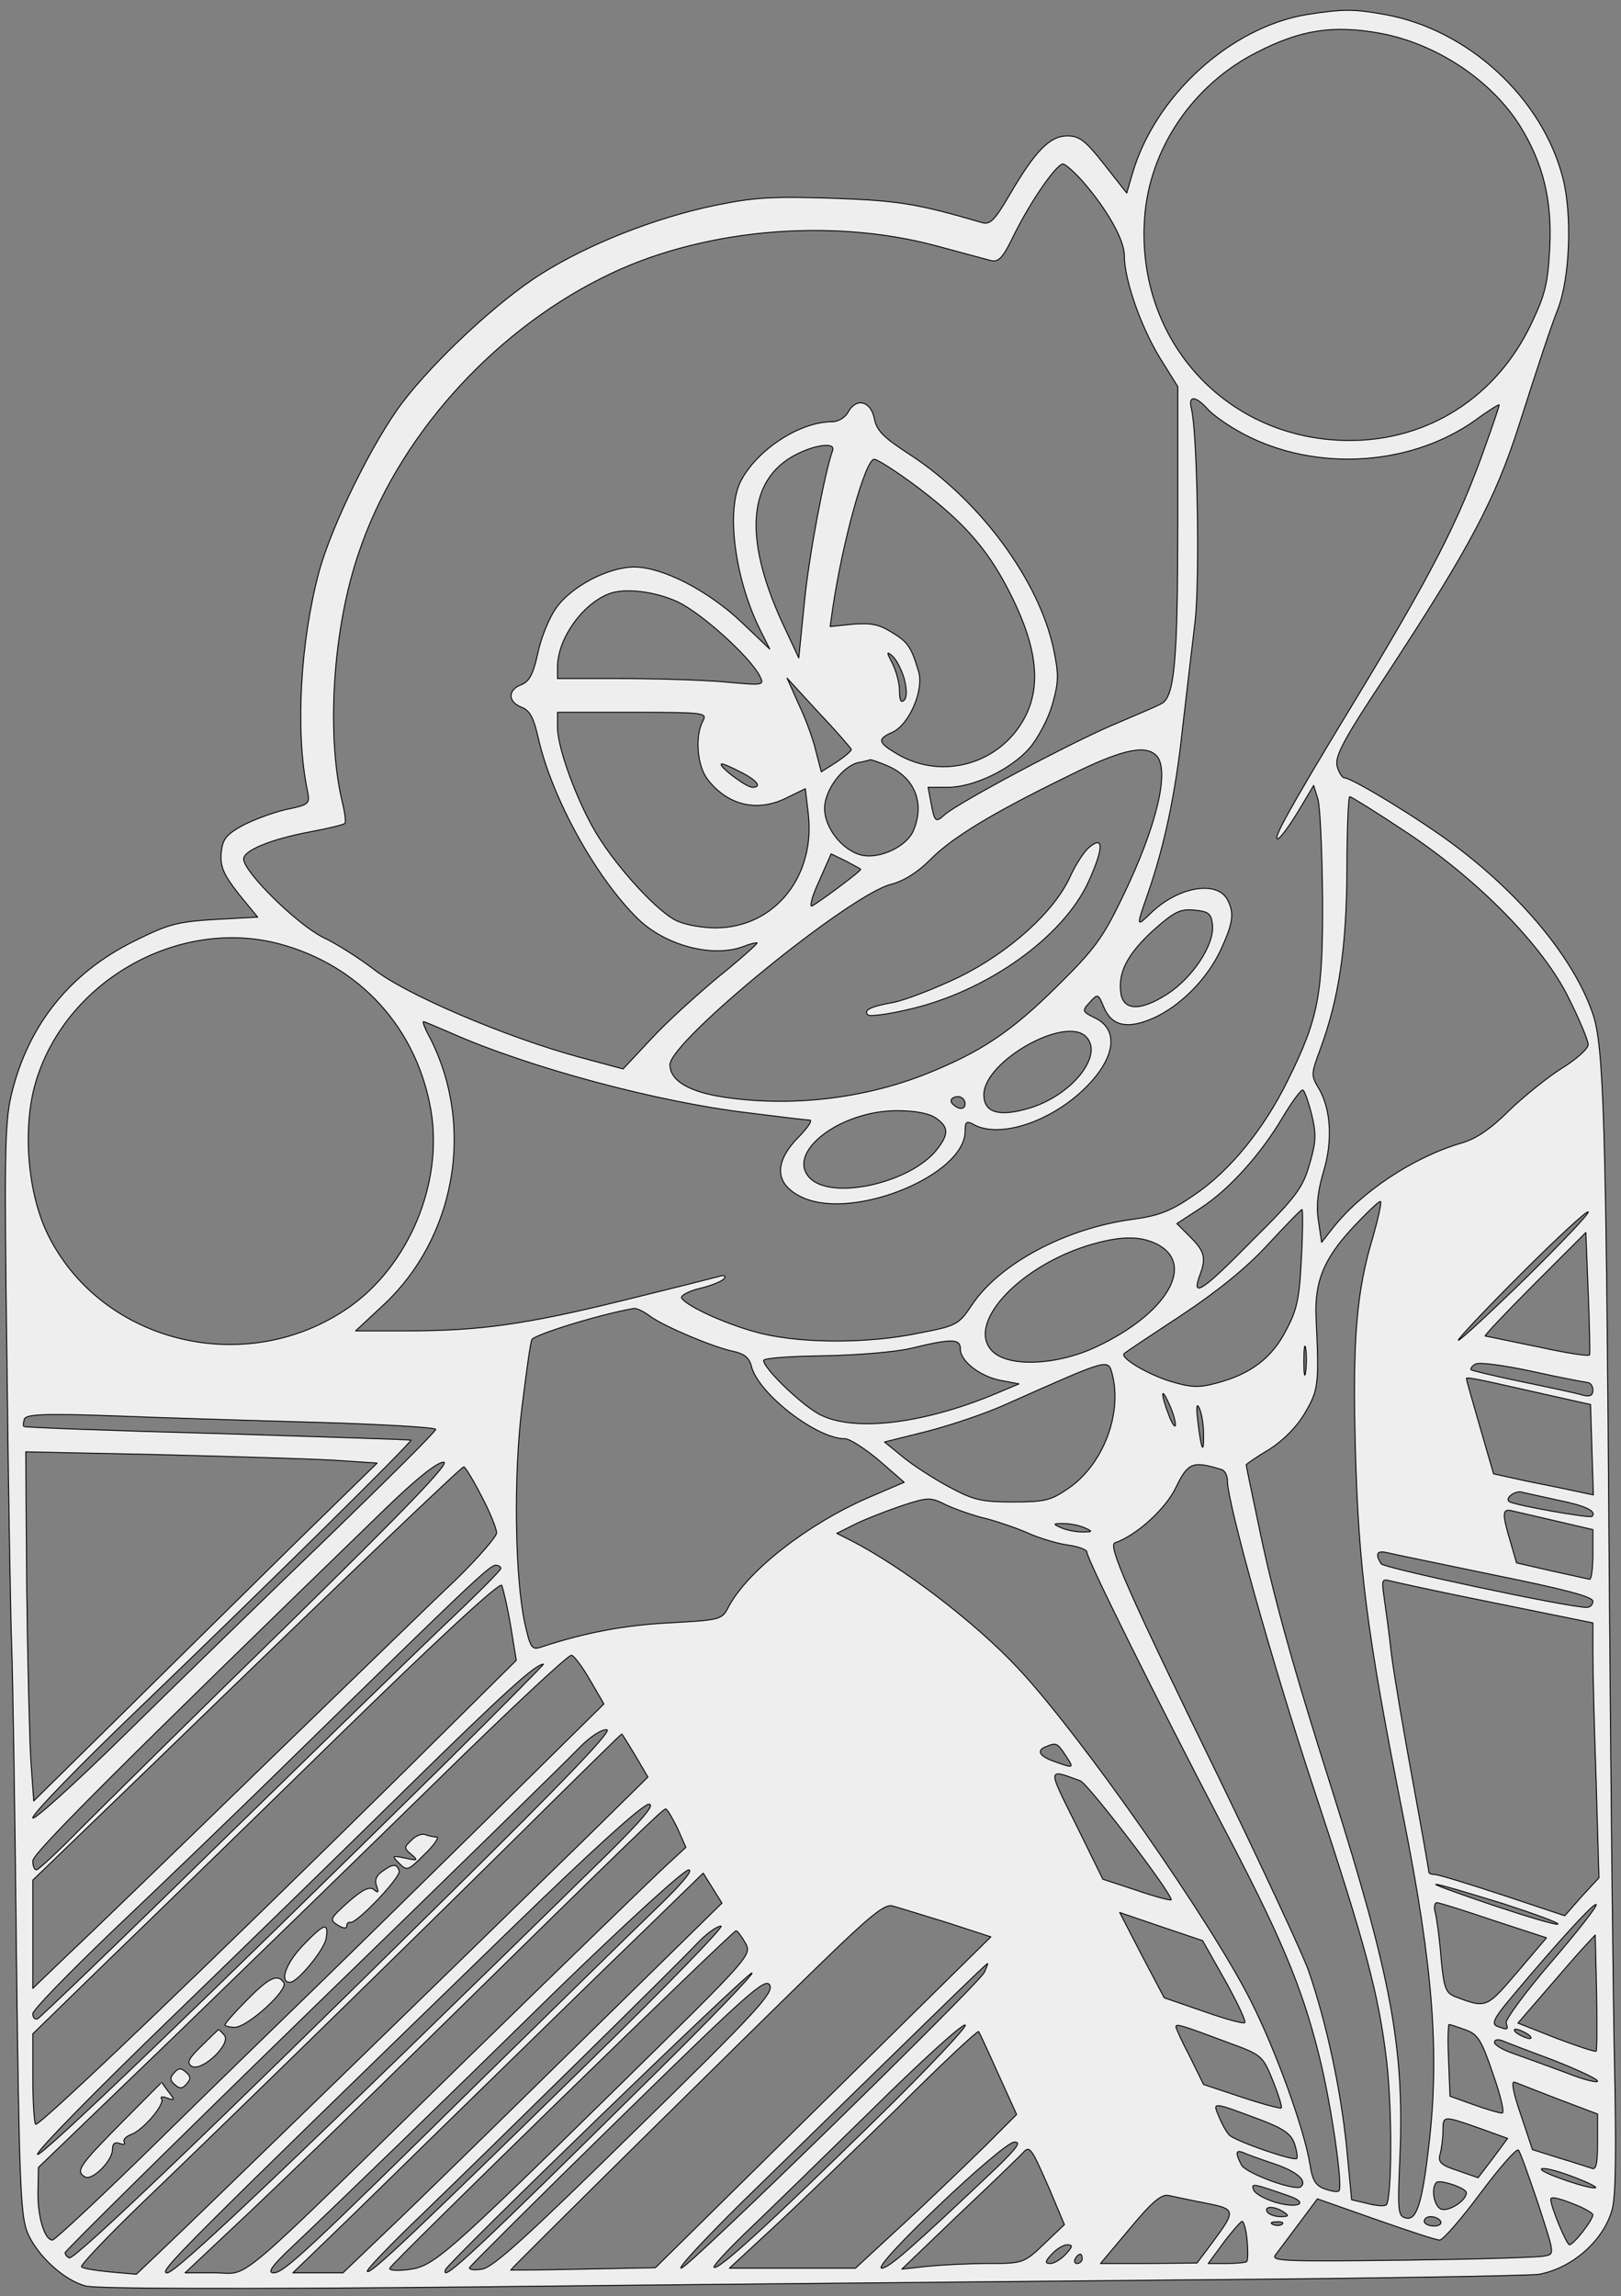 <svg xmlns="http://www.w3.org/2000/svg" width="346" height="490" viewBox="0 0 346 490">
<rect x="0" y="0" width="346" height="490" fill="#808080" stroke="none"/>
<g transform="translate(0,490) scale(0.1,-0.1)"
fill="#eee" stroke="currentColor" stroke-width="2" stroke-linecap="round" 
stroke-linejoin="round">
<path d="M2790 4869 c-164 -27 -325 -174 -373 -340 l-12 -41 -48 61 c-40 51
-53 61 -79 61 -37 0 -68 -32 -122 -124 -33 -57 -43 -66 -60 -61 -140 41 -180
47 -321 52 -127 4 -166 2 -252 -16 -124 -26 -265 -81 -367 -145 -91 -57 -226
-182 -297 -275 -63 -83 -151 -262 -178 -361 -40 -149 -51 -342 -25 -466 6 -30
5 -31 -48 -42 -29 -7 -71 -23 -93 -35 -33 -19 -40 -28 -43 -58 -2 -28 5 -45
37 -86 l41 -50 -91 -5 c-81 -5 -100 -10 -174 -47 -137 -68 -226 -180 -261
-328 -14 -60 -15 -130 -9 -578 3 -280 8 -550 10 -600 2 -49 7 -342 10 -650 6
-500 9 -564 24 -600 21 -49 78 -101 124 -113 22 -6 335 -7 823 -2 434 5 1118
11 1519 15 402 3 744 9 760 12 71 13 138 72 156 138 8 27 9 129 5 315 -3 151
-8 615 -11 1030 -7 979 -11 1139 -36 1209 -40 115 -149 248 -294 357 -73 55
-219 144 -235 144 -5 0 -12 11 -16 25 -5 21 13 56 104 193 177 270 234 376
285 537 44 137 64 198 82 245 26 66 31 201 11 280 -44 171 -202 317 -380 349
-67 12 -88 12 -166 0z m156 -40 c119 -22 236 -99 298 -197 49 -79 69 -157 64
-259 -4 -79 -10 -102 -40 -165 -74 -155 -219 -248 -387 -248 -261 0 -456 211
-438 474 10 148 103 285 239 354 95 49 164 59 264 41z m-635 -316 c53 -61 89
-125 89 -159 0 -51 35 -151 76 -218 l38 -61 0 -290 c0 -293 -7 -371 -34 -386
-8 -5 -53 -24 -100 -44 -91 -38 -333 -167 -363 -193 -20 -18 -22 -17 -30 26
l-6 32 42 0 c55 0 134 38 174 83 18 21 40 62 49 93 14 49 14 65 3 118 -31 148
-158 319 -307 416 -57 37 -71 51 -76 78 -8 37 -39 44 -56 12 -6 -11 -21 -20
-34 -20 -68 0 -158 -58 -194 -125 -33 -62 -14 -210 41 -320 l20 -40 -61 58
c-71 67 -168 117 -228 117 -56 0 -136 -42 -168 -89 -14 -20 -32 -64 -38 -95
-10 -45 -18 -60 -35 -67 -30 -11 -29 -37 0 -48 18 -7 26 -22 36 -66 29 -128
123 -298 213 -386 59 -57 159 -83 224 -59 15 6 28 9 30 8 1 -2 -36 -35 -83
-73 -47 -39 -112 -98 -144 -133 l-59 -63 -93 25 c-158 43 -374 135 -441 189
-28 21 -75 52 -107 67 -57 29 -169 140 -169 167 0 18 57 42 142 58 38 7 71 15
74 18 3 2 0 24 -6 48 -34 145 -19 371 36 530 81 242 281 467 519 586 205 104
486 130 715 68 52 -14 104 -28 115 -31 17 -4 26 6 51 58 35 70 89 148 103 148
5 0 24 -17 42 -37z m265 -484 c10 -12 38 -32 62 -46 155 -91 368 -82 512 21
27 20 50 34 50 32 0 -3 -13 -42 -30 -89 -57 -161 -114 -272 -287 -557 -131
-216 -166 -280 -156 -280 5 0 24 26 43 57 l34 57 9 -29 c5 -17 9 -111 10 -210
1 -206 -8 -257 -74 -390 -51 -104 -124 -194 -200 -245 -49 -34 -74 -44 -132
-52 -142 -19 -283 -94 -342 -182 -29 -43 -32 -45 -115 -61 -106 -22 -244 -22
-333 -1 -67 16 -160 57 -172 76 -3 5 14 15 40 21 25 6 48 16 51 21 4 6 -1 8
-12 4 -11 -3 -102 -26 -204 -51 -207 -51 -306 -65 -463 -65 l-108 0 59 55
c154 143 196 380 101 568 -11 20 -18 37 -15 37 2 0 28 -11 58 -24 167 -74 442
-148 638 -171 63 -8 121 -15 128 -15 7 0 -3 -15 -21 -34 -58 -57 -54 -106 10
-133 111 -46 343 51 343 143 0 21 3 23 19 14 56 -30 166 7 239 80 63 63 71
123 19 148 -27 13 -28 15 -11 33 17 19 18 19 30 -10 17 -41 51 -48 107 -23 57
26 114 83 143 146 26 56 29 78 14 106 -22 42 -104 28 -162 -27 -33 -32 -33
-32 -9 37 36 103 60 215 75 355 9 77 21 181 27 230 10 86 5 401 -8 453 -7 28
8 28 33 1z m-799 -91 c-16 -44 -50 -221 -60 -323 l-12 -119 -37 79 c-81 179
-71 301 29 354 44 23 88 28 80 9z m182 -78 c103 -78 153 -136 202 -236 53
-108 61 -188 27 -254 -52 -100 -176 -136 -273 -79 -42 25 -43 32 -9 47 35 17
66 89 55 128 -16 54 -23 64 -58 85 -27 17 -45 20 -83 17 l-48 -5 5 36 c21 144
70 321 89 321 7 0 49 -27 93 -60z m-513 -244 c51 -24 152 -115 175 -157 11
-22 11 -22 -76 -14 -47 4 -147 7 -221 7 l-134 0 0 26 c1 60 53 133 110 155 34
13 98 5 146 -17z m484 -164 c6 -24 6 -40 0 -46 -7 -7 -10 0 -10 20 0 16 -7 42
-15 58 -13 25 -13 27 0 16 8 -7 19 -28 25 -48z m-113 -151 c1 -3 -13 -15 -31
-27 l-33 -21 -12 46 c-6 26 -23 71 -37 100 l-24 54 67 -73 c38 -40 69 -76 70
-79z m-317 60 c-17 -33 -12 -96 11 -125 44 -56 108 -70 171 -37 l37 18 6 -51
c17 -136 -72 -246 -198 -246 -26 0 -62 6 -80 14 -40 16 -130 114 -175 189 -40
67 -82 180 -82 225 l0 32 160 0 c156 0 160 -1 150 -19z m968 -73 c30 -30 1
-151 -70 -298 -44 -92 -61 -115 -142 -195 -97 -96 -161 -139 -275 -185 -138
-56 -303 -74 -449 -49 -66 12 -102 35 -102 67 0 50 382 362 472 385 27 7 56
25 83 52 46 47 131 99 295 179 112 56 164 68 188 44z m-574 -22 c59 -25 81
-81 55 -140 -15 -33 -71 -59 -109 -51 -41 9 -80 58 -80 100 0 39 39 91 73 98
12 2 23 5 25 6 1 0 18 -5 36 -13z m-316 -12 c37 -18 50 -34 28 -34 -14 0 -78
49 -65 50 3 0 20 -7 37 -16z m1418 -126 c156 -102 297 -245 352 -357 23 -46
42 -91 42 -100 0 -9 -26 -32 -57 -51 -30 -19 -81 -60 -112 -90 -39 -39 -70
-60 -101 -69 -103 -30 -216 -105 -277 -184 l-22 -28 -7 47 c-5 32 -1 63 11
104 20 66 16 134 -11 179 -16 26 -15 31 4 82 40 109 56 216 57 381 0 87 3 158
6 158 3 0 55 -32 115 -72z m-1159 -83 c3 -2 -77 -62 -103 -78 -7 -4 -1 20 14
52 l26 59 31 -15 c16 -9 31 -16 32 -18z m751 -118 c5 -42 -42 -113 -96 -148
-59 -38 -96 -36 -100 5 -5 43 16 82 71 132 43 38 56 45 86 42 31 -3 36 -7 39
-31z m-1992 -41 c172 -46 294 -180 324 -356 26 -156 -48 -332 -177 -421 -216
-149 -521 -77 -638 151 -46 89 -58 231 -29 330 64 217 305 353 520 296z m1722
-198 c39 -39 -30 -126 -122 -153 -64 -19 -96 -9 -96 29 0 71 173 169 218 124z
m482 -167 c10 -42 9 -59 -5 -106 -14 -49 -28 -69 -120 -160 -106 -108 -132
-126 -115 -79 15 39 12 53 -19 84 l-29 29 49 32 c61 39 129 114 177 195 20 34
40 60 43 58 4 -2 12 -26 19 -53z m-740 24 c0 -9 -6 -12 -15 -9 -8 4 -15 10
-15 15 0 5 7 9 15 9 8 0 15 -7 15 -15z m-62 -31 c27 -19 28 -34 1 -68 -55 -69
-218 -107 -268 -62 -58 53 59 146 184 146 39 0 69 -6 83 -16z m933 -252 c-36
-118 -44 -221 -38 -452 7 -256 24 -393 103 -790 63 -318 77 -502 54 -697 -14
-123 -26 -162 -49 -156 -17 4 -18 13 -13 128 10 233 -18 384 -143 780 -87 274
-128 422 -159 573 -14 67 -26 124 -26 126 0 2 22 17 49 33 31 20 59 48 77 79
28 48 30 59 23 204 -3 76 17 124 78 190 31 33 58 59 60 56 2 -2 -5 -35 -16
-74z m-153 -44 c-4 -86 -9 -112 -32 -155 -30 -60 -76 -95 -148 -114 -40 -11
-55 -10 -102 4 -52 17 -107 51 -96 59 3 3 57 39 121 81 77 51 139 101 185 151
38 41 71 75 73 75 2 1 2 -45 -1 -101z m480 -44 c-76 -74 -141 -134 -145 -134
-4 0 55 63 132 140 76 76 142 137 145 134 3 -3 -57 -66 -132 -140z m135 -165
c-1 -4 -51 4 -110 17 -60 12 -110 23 -113 23 -2 1 45 51 105 111 l110 110 5
-127 c3 -71 4 -131 3 -134z m-923 236 c83 -43 20 -149 -130 -219 -82 -39 -184
-44 -220 -11 -60 55 47 177 198 226 71 22 114 23 152 4z m-1082 -154 c33 -23
135 -66 179 -75 22 -5 33 -14 37 -32 15 -58 139 -154 199 -154 11 0 43 -21 73
-46 l54 -47 -77 -33 c-131 -57 -258 -157 -298 -233 -14 -27 -16 -28 -127 -34
-96 -5 -180 -21 -274 -52 -19 -6 -22 -1 -34 52 -21 99 -24 313 -6 459 9 73 18
138 21 145 4 11 148 55 218 67 5 1 21 -6 35 -17z m662 -70 c0 -26 43 -59 88
-67 l37 -7 -45 -19 c-151 -64 -299 -84 -375 -49 -37 16 -125 100 -125 118 0 5
57 9 128 10 70 1 154 8 187 16 87 21 105 21 105 -2z m737 -48 c-2 -16 -4 -5
-4 22 0 28 2 40 4 28 2 -13 2 -35 0 -50z m601 -23 c6 0 12 -7 12 -16 0 -12 -6
-15 -22 -11 -12 4 -69 16 -127 28 -58 12 -108 24 -111 26 -2 2 2 8 9 12 7 5
59 -2 120 -15 58 -13 112 -23 119 -24z m-1014 18 c22 -84 -19 -192 -92 -243
-39 -27 -51 -30 -120 -30 -68 0 -84 4 -138 33 -33 18 -78 47 -98 64 l-38 31
92 23 c50 13 128 39 173 60 216 96 212 95 221 62z m896 -37 l125 -28 3 -96 3
-97 -33 7 c-18 4 -66 14 -107 22 l-73 16 -29 100 c-16 55 -29 101 -29 103 0 4
12 2 140 -27z m-761 -71 c0 -8 -7 1 -14 20 -18 46 -17 64 0 25 8 -16 14 -37
14 -45z m60 -19 c1 -48 -5 -35 -12 24 -4 32 -3 43 3 30 5 -11 9 -35 9 -54z
m-1896 24 c141 -4 257 -11 257 -15 0 -5 -105 -109 -232 -232 -128 -123 -321
-311 -430 -418 -109 -107 -198 -187 -198 -179 0 9 100 112 223 230 275 264
587 572 584 576 -2 1 -187 7 -412 14 -226 6 -412 13 -414 15 -2 2 -1 9 1 16 4
10 43 12 184 7 99 -4 295 -10 437 -14z m42 -81 l90 -6 -170 -166 c-93 -92
-258 -254 -366 -361 l-197 -194 -6 84 c-3 46 -7 214 -9 373 l-2 288 285 -6
c157 -4 326 -9 375 -12z m-103 -353 c-197 -192 -395 -388 -442 -435 -46 -47
-88 -86 -92 -86 -5 0 -8 9 -8 19 0 17 192 208 754 753 64 62 109 98 123 98 15
0 -78 -97 -335 -349z m1996 333 c6 -2 12 -12 12 -24 0 -47 95 -387 184 -656
112 -338 139 -440 156 -584 12 -103 11 -292 -1 -305 -4 -3 -22 -2 -40 3 l-34
8 -11 115 c-13 126 -44 267 -81 374 -14 39 -101 225 -193 415 -193 395 -236
493 -220 498 45 15 108 72 130 118 26 54 36 57 98 38z m-1580 -57 c18 -34 32
-69 32 -78 0 -8 -39 -53 -87 -100 -49 -46 -236 -228 -418 -404 -181 -176 -365
-354 -408 -394 l-77 -74 0 115 0 116 258 249 c421 408 657 633 662 633 3 0 20
-28 38 -63z m2297 -8 c60 -12 84 -24 73 -35 -5 -4 -166 24 -177 32 -9 7 13 24
27 20 10 -2 44 -10 77 -17z m-1218 -40 c26 -7 67 -21 91 -32 23 -10 60 -21 82
-24 22 -3 40 -10 40 -15 0 -15 154 -324 284 -573 128 -243 174 -351 211 -499
26 -102 52 -282 43 -291 -3 -3 -16 -1 -30 4 -20 7 -27 19 -32 53 -12 74 -72
241 -126 348 -86 171 -360 563 -495 708 -93 100 -248 218 -359 275 l-30 15 34
17 c19 10 64 28 99 40 63 21 66 21 102 3 20 -9 59 -23 86 -29z m1216 -5 l77
-18 0 -53 c0 -29 -3 -53 -7 -53 -5 1 -41 9 -82 18 l-74 17 -13 45 c-18 60 -18
72 4 66 9 -2 52 -12 95 -22z m-1008 -14 c18 -8 18 -9 -5 -9 -14 0 -34 4 -45 9
-18 8 -18 9 5 9 14 0 34 -4 45 -9z m875 -101 c148 -30 210 -46 210 -56 0 -7
-6 -13 -13 -13 -40 0 -433 84 -439 93 -13 21 -9 29 12 24 12 -3 115 -24 230
-48z m-2121 14 c-1 -5 -56 -60 -123 -123 -66 -63 -286 -277 -489 -475 -202
-198 -372 -361 -377 -363 -6 -2 -10 3 -10 11 0 8 78 88 172 178 95 90 270 258
388 374 370 362 415 405 428 405 6 0 11 -3 11 -7z m21 -122 l12 -74 -238 -236
c-408 -403 -781 -760 -788 -754 -3 4 -6 48 -6 100 l0 93 157 153 c86 83 310
301 497 484 211 206 343 328 347 320 3 -7 12 -45 19 -86z m2103 48 l207 -42 0
-66 c0 -36 3 -159 7 -272 l6 -206 -37 -40 -36 -41 -132 44 c-73 24 -138 44
-145 44 -7 0 -13 2 -13 5 0 2 -15 89 -34 192 -19 103 -40 226 -46 273 -5 47
-13 102 -16 124 -5 34 -4 37 12 33 11 -3 112 -25 227 -48z m-1933 -165 l29
-50 -232 -229 c-128 -126 -293 -288 -367 -360 -74 -72 -233 -226 -352 -343
-119 -117 -221 -212 -226 -212 -17 0 -32 51 -31 103 l1 52 296 285 c162 157
416 404 563 548 148 145 273 262 279 260 6 -2 24 -26 40 -54z m-315 -182
c-506 -498 -865 -843 -865 -829 0 9 125 136 278 284 152 147 383 372 512 499
207 203 272 262 290 263 3 1 -94 -97 -215 -217z m5 -283 c-487 -481 -790 -771
-802 -767 -5 2 -9 7 -9 11 0 4 238 239 528 521 291 282 546 532 568 555 22 23
48 41 60 40 14 0 -85 -104 -345 -360z m406 305 l27 -46 -129 -127 c-257 -251
-840 -818 -901 -875 l-62 -59 -56 5 c-30 3 -58 7 -61 11 -3 3 52 61 122 129
189 181 547 531 804 785 124 123 226 223 227 223 1 0 14 -21 29 -46z m918 1
c19 -29 19 -29 -23 -14 -32 11 -40 24 -18 32 21 9 24 8 41 -18z m32 -55 c17
-7 194 -238 194 -254 0 -2 -33 6 -73 20 l-73 24 -57 116 c-62 124 -62 120 9
94z m-1016 -163 c-666 -652 -914 -887 -933 -887 -21 0 20 41 738 738 169 164
277 262 290 262 14 0 -13 -32 -95 -113z m156 62 l18 -41 -39 -36 c-22 -20
-211 -203 -420 -407 -522 -511 -469 -465 -546 -465 l-64 0 135 127 c74 70 243
233 375 363 452 444 510 500 516 500 3 0 14 -19 25 -41z m-55 -181 c-53 -51
-215 -210 -361 -353 -376 -370 -424 -415 -446 -415 -14 0 -4 15 41 57 119 113
304 292 563 546 145 141 272 257 282 257 11 0 -17 -33 -79 -92z m-163 -286
c-172 -169 -354 -347 -405 -395 l-91 -87 -54 0 -53 0 85 82 c47 45 179 175
295 288 116 113 274 268 353 344 l143 139 20 -32 20 -32 -313 -307z m1977 307
c71 -23 126 -43 120 -45 -5 -2 -68 17 -140 41 -71 24 -126 44 -120 44 5 1 68
-18 140 -40z m-1185 -41 l95 -31 -358 -353 -358 -353 -154 -3 c-85 -2 -155 -2
-155 -2 0 3 544 540 665 657 102 99 134 125 150 120 11 -3 63 -19 115 -35z
m1168 4 l113 -37 -62 -73 c-66 -77 -66 -78 -132 -53 -21 8 -25 18 -31 82 -3
40 -9 83 -12 96 -4 12 -2 23 3 23 5 0 59 -17 121 -38z m123 -89 c-56 -65 -99
-124 -96 -130 5 -15 3 -15 -19 -7 -13 5 -8 17 31 63 97 116 176 202 180 197 3
-3 -40 -58 -96 -123z m-696 -39 c26 -47 45 -87 42 -90 -3 -3 -43 8 -88 24
l-84 29 -48 91 -47 91 88 -30 89 -30 48 -85z m-1366 -182 c-370 -362 -459
-446 -465 -439 -3 3 50 58 118 123 151 146 537 525 586 577 19 20 42 37 51 37
8 0 -122 -134 -290 -298z m342 262 c14 -26 13 -27 -271 -306 -370 -363 -394
-384 -448 -391 -24 -3 -42 -2 -40 3 4 11 731 719 739 720 3 0 12 -12 20 -26z
m1816 -231 c-2 -2 -41 11 -86 28 l-81 32 57 66 c31 36 68 79 82 94 l26 28 3
-122 c1 -67 1 -123 -1 -126z m-1306 168 c-17 -30 -632 -631 -647 -631 -8 0 52
64 132 143 426 416 519 507 522 507 1 0 -2 -8 -7 -19z m-711 -224 c-373 -369
-451 -442 -439 -410 7 17 643 633 654 633 6 0 -90 -100 -215 -223z m-34 -113
c-229 -225 -304 -293 -327 -296 -16 -3 -28 -1 -27 3 2 4 144 146 317 315 278
272 315 305 324 288 9 -16 -27 -56 -287 -310z m509 19 c-227 -222 -333 -319
-341 -311 -2 3 30 38 73 79 43 41 161 156 263 256 102 101 192 183 200 182 8
0 -79 -93 -195 -206z m755 169 c74 -27 75 -28 97 -82 12 -30 20 -56 18 -58 -2
-2 -40 8 -85 23 l-81 27 -29 59 c-17 32 -30 61 -30 64 0 7 9 5 110 -33z m507
27 c27 -9 35 -21 60 -95 17 -48 25 -84 19 -83 -6 0 -33 8 -61 18 l-50 18 -3
76 c-2 42 -1 77 1 77 2 0 18 -5 34 -11z m-996 -95 l39 -86 -43 -43 c-23 -24
-100 -98 -171 -165 l-130 -120 -134 0 -135 0 94 87 c52 48 170 162 264 254 93
93 171 166 174 164 2 -3 21 -44 42 -91z m1129 86 c8 -5 11 -10 5 -10 -5 0 -17
5 -25 10 -8 5 -10 10 -5 10 6 0 17 -5 25 -10z m58 -57 c50 -20 92 -39 92 -44
0 -4 -30 3 -67 18 -38 14 -87 32 -110 40 -24 8 -43 19 -43 25 0 6 8 7 18 3 9
-4 59 -23 110 -42z m10 -83 l82 -31 0 -61 c0 -44 -3 -59 -12 -55 -7 2 -39 13
-70 22 l-57 18 -25 75 c-16 46 -21 72 -13 69 7 -3 49 -19 95 -37z m-633 -45
c46 -18 61 -29 68 -49 5 -15 7 -29 5 -32 -7 -6 -131 37 -144 50 -6 6 -16 24
-22 39 -14 33 -17 33 93 -8z m462 -16 l61 -22 -31 -42 -32 -42 -43 15 c-37 12
-43 18 -38 36 3 11 6 33 6 49 0 33 0 33 77 6z m-1027 -82 c-186 -176 -233
-217 -248 -217 -24 1 258 269 283 269 15 1 7 -11 -35 -52z m110 -48 l32 -76
-43 -41 c-43 -41 -45 -42 -119 -42 -41 0 -100 -3 -130 -6 l-55 -6 124 119 c69
65 129 123 135 130 14 15 17 11 56 -78z m1043 -31 c35 -108 36 -108 14 -112
-12 -3 -149 -7 -304 -9 -258 -3 -281 -2 -270 12 7 9 29 39 51 68 l38 51 125
-44 c68 -24 129 -44 136 -44 7 0 46 45 87 100 41 55 77 96 81 92 4 -4 22 -55
42 -114z m-564 85 c48 -16 72 -36 58 -49 -10 -11 -117 28 -127 46 -13 25 -13
33 3 27 6 -3 36 -14 66 -24z m687 -51 c-7 -6 -116 31 -116 39 0 5 27 -1 60
-13 33 -12 58 -24 56 -26z m-276 -11 c0 -17 -38 -41 -54 -35 -15 6 -22 44 -10
57 7 7 64 -12 64 -22z m-381 -6 c48 -16 22 -29 -28 -14 -22 7 -42 18 -45 26
-6 15 -2 14 73 -12z m-176 -16 c65 -13 66 -15 15 -84 l-33 -44 -103 -1 -103 0
63 75 c48 58 68 74 83 70 11 -2 46 -10 78 -16z m791 -4 c20 -8 36 -18 36 -21
0 -11 -41 -64 -50 -64 -6 0 -40 81 -40 97 0 7 19 2 54 -12z m-624 -15 c12 -8
11 -10 -7 -10 -12 0 -25 5 -28 10 -8 13 15 13 35 0z m335 -20 c3 -5 -3 -10
-14 -10 -12 0 -21 5 -21 10 0 6 6 10 14 10 8 0 18 -4 21 -10z m-413 -41 c2
-22 2 -42 -1 -45 -2 -2 -22 -4 -43 -4 l-39 0 33 45 c18 24 36 44 39 45 4 0 9
-18 11 -41z m75 35 c-3 -3 -12 -4 -19 -1 -8 3 -5 6 6 6 11 1 17 -2 13 -5z
m-462 -64 c-10 -11 -25 -20 -33 -20 -12 0 -12 4 3 20 10 11 25 20 33 20 12 0
12 -4 -3 -20z m35 -10 c0 -5 -5 -10 -11 -10 -5 0 -7 5 -4 10 3 6 8 10 11 10 2
0 4 -4 4 -10z"/>
<path d="M2325 3092 c-11 -9 -29 -37 -40 -61 -33 -75 -129 -162 -236 -215 -52
-25 -116 -50 -142 -55 -50 -9 -65 -17 -54 -27 3 -3 40 1 82 11 169 37 335 155
389 275 32 71 32 98 1 72z"/>
<path d="M878 973 c-16 -15 -16 -17 0 -30 15 -13 14 -14 -13 -8 -29 6 -29 5
-13 -11 17 -17 19 -16 54 19 21 20 32 37 26 37 -5 0 -16 2 -24 5 -7 3 -21 -2
-30 -12z"/>
<path d="M815 906 c-12 -8 -16 -19 -11 -31 5 -14 3 -15 -6 -7 -10 7 -24 0 -55
-27 -39 -35 -40 -38 -22 -49 11 -7 19 -8 19 -2 0 5 3 9 8 8 12 -4 109 97 104
110 -5 16 -14 15 -37 -2z"/>
<path d="M645 747 c-35 -37 -49 -77 -26 -77 16 0 72 68 77 93 6 37 -4 33 -51
-16z"/>
<path d="M527 632 c-26 -26 -47 -50 -47 -53 0 -2 10 -5 21 -5 27 0 114 79 105
95 -13 20 -31 12 -79 -37z"/>
<path d="M430 534 c-28 -27 -32 -36 -21 -43 21 -13 85 47 70 66 -6 7 -12 13
-13 12 0 0 -17 -16 -36 -35z"/>
<path d="M371 476 c-9 -10 -8 -16 3 -25 10 -9 16 -8 25 3 9 10 8 16 -3 25 -10
9 -16 8 -25 -3z"/>
<path d="M258 369 c-89 -90 -97 -102 -77 -114 15 -10 59 34 59 58 0 13 5 17
16 13 8 -3 12 -2 9 3 -3 5 4 12 14 16 25 8 73 64 66 76 -4 5 2 6 12 2 16 -6
17 -5 3 13 -8 10 -14 20 -15 20 0 1 -39 -39 -87 -87z"/>
</g>
</svg>
